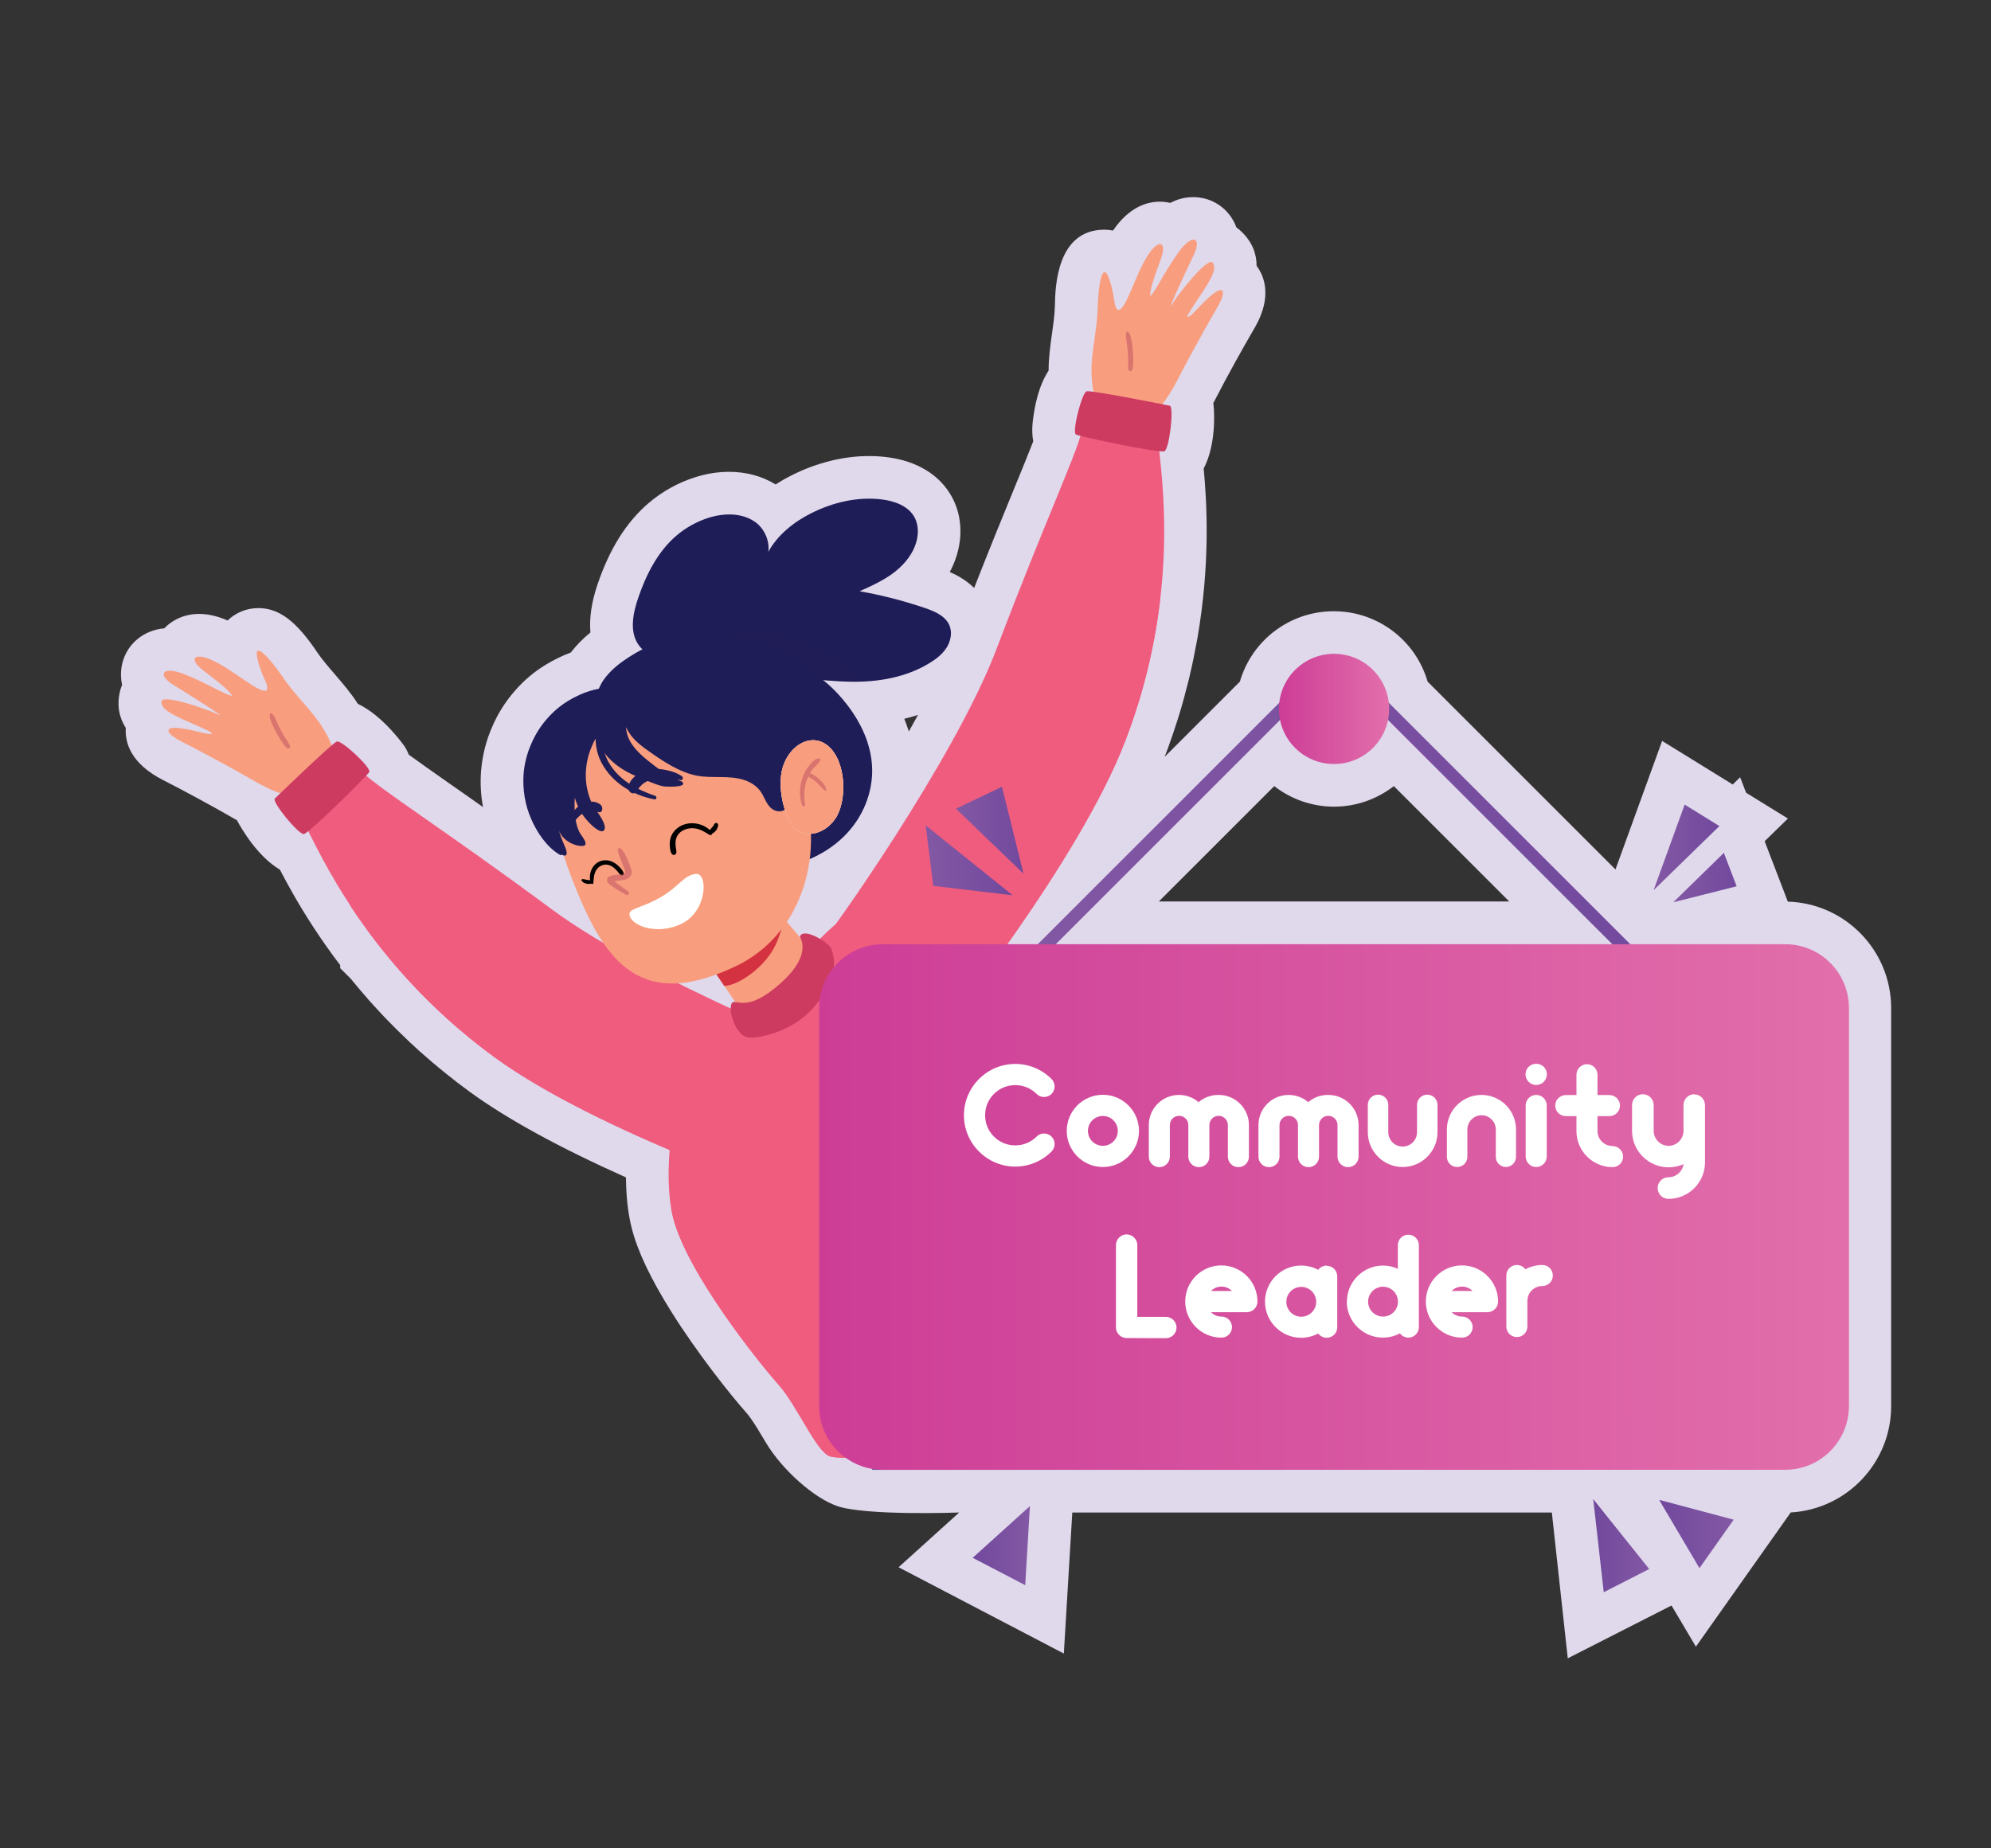<?xml version="1.0" encoding="utf-8"?>
<!-- Generator: Adobe Illustrator 23.0.5, SVG Export Plug-In . SVG Version: 6.00 Build 0)  -->
<svg version="1.1" id="Layer_1" xmlns="http://www.w3.org/2000/svg" xmlns:xlink="http://www.w3.org/1999/xlink" x="0px" y="0px"
	 viewBox="0 0 280 260" style="enable-background:new 0 0 280 260;" xml:space="preserve">
<rect x="0" y="0" width="280" height="260" fill="#333333" stroke="none"/>
<style type="text/css">
	.st0{fill:#E0D8EB;}
	.st1{clip-path:url(#SVGID_2_);}
	.st2{fill:#7A6DB1;}
	.st3{opacity:0.47;}
	.st4{fill:#28388D;}
	.st5{fill:#F89E7E;}
	.st6{fill:#010101;}
	.st7{fill:#F05C7E;}
	.st8{fill:#0E1023;}
	.st9{opacity:0.5;fill:#BA4B61;}
	.st10{fill:#CE3B61;}
	.st11{clip-path:url(#XMLID_2_);fill:#D53241;}
	.st12{fill:#1F1D57;}
	.st13{opacity:0.33;fill:#1F1D57;}
	.st14{fill:#FFFFFF;}
	.st15{fill:#FAC9CA;}
	.st16{fill:none;stroke:url(#SVGID_3_);stroke-width:1.788;stroke-miterlimit:10;}
	.st17{fill:url(#SVGID_4_);}
	.st18{fill:url(#SVGID_5_);}
	.st19{fill:url(#SVGID_6_);}
	.st20{fill:url(#SVGID_7_);}
	.st21{fill:url(#SVGID_8_);}
	.st22{fill:url(#SVGID_9_);}
	.st23{fill:url(#SVGID_10_);}
	.st24{fill:url(#SVGID_11_);}
	.st25{fill:url(#SVGID_12_);}
</style>
<g>
	<path class="st0" d="M218.24,212.76H150.8l-1.19,19.84l-23.24-12.14l8.52-7.7c0,0-13.09,0.48-17.13-0.9
		c-3.34-1.14-7.84-5.2-10.06-8.95c-0.42-0.71-0.86-1.44-1.29-2.14c-0.72-1.14-1.16-1.72-1.41-2c-2.24-2.51-6.95-8.43-10.62-14.3
		c-2.89-4.63-4.7-8.44-5.53-11.67c-0.59-2.3-0.8-4.84-0.82-7.18c-9.35-4.18-16.74-8.22-22-12.06l-0.17-0.13
		c-0.56-0.42-1.12-0.83-1.67-1.25l-0.56-0.45c-0.41-0.31-0.85-0.66-1.27-1.01c0,0-0.43-0.35-0.63-0.51
		c-0.34-0.28-0.66-0.55-0.99-0.83c-0.3-0.25-0.53-0.46-0.76-0.66l-0.92-0.8l-0.11-0.1c-0.17-0.17-0.35-0.32-0.52-0.48
		c-0.14-0.12-0.93-0.86-0.93-0.86l-0.59-0.57c-0.33-0.32-0.63-0.61-0.92-0.89l-0.14-0.14c-0.17-0.16-0.33-0.32-0.49-0.49l-0.83-0.84
		l-0.46-0.48c-0.23-0.23-0.45-0.47-0.67-0.71l-0.19-0.21c-0.21-0.23-0.39-0.42-0.57-0.62l-0.87-0.96l-0.34-0.4
		c-0.22-0.24-0.48-0.55-0.74-0.86l-0.11-0.13c-0.11-0.12-0.21-0.25-0.32-0.38c-0.3-0.35-0.58-0.7-0.87-1.05l-0.02-0.03l-1.53-1.53
		l0-0.43c-1.25-1.64-2.45-3.33-3.63-5.13c-2.13-3.25-3.72-6.12-4.85-8.3c-3.1-1.83-5.36-5.67-6.04-6.95
		c-0.24-0.14-0.49-0.28-0.74-0.42c-2.89-1.68-7.11-3.94-9.61-5.21c-4.62-2.35-5.41-5.3-5.28-7.35c-0.88-1.38-1.32-3.1-0.8-5.22
		c0.07-0.28,0.16-0.56,0.28-0.84c-0.32-1.45-0.08-2.67,0.08-3.23c0.75-2.66,3.01-4.46,5.86-4.73c1.22-1.27,2.95-2.02,4.89-2.02
		c1.26,0,2.58,0.3,4.01,0.92c1.15-1.11,2.68-1.74,4.32-1.74c2.92,0,5.34,1.82,8.33,6.29c0.63,0.93,1.55,2,2.43,3.02
		c1.13,1.32,2.3,2.67,3.23,4.15c3.67,1.74,6.63,6.06,6.66,6.11c0.21,0.36,0.38,0.71,0.51,1.05c1.46,1.07,3.37,2.4,5.67,4.02
		c1.42,0.99,3.01,2.1,4.77,3.35c-0.32-1.68-0.41-3.41-0.27-5.14c0.18-2.14,0.7-4.21,1.56-6.16c0.79-1.85,1.9-3.61,3.28-5.16
		c1.19-1.36,2.62-2.57,4.22-3.55c1.17-0.71,2.36-1.29,3.55-1.73c0.77-1.01,1.68-1.94,2.76-2.82c-0.17-2.03,0.16-4.28,0.99-6.73
		c1.72-5.08,4.1-8.85,7.25-11.52c1.92-1.63,4.2-2.88,6.59-3.62c1.56-0.49,3.14-0.73,4.69-0.73c2.4,0,4.64,0.61,6.53,1.78
		c0.72-0.47,1.49-0.91,2.29-1.31c3.5-1.76,7.25-2.69,10.85-2.69c0.83,0,1.67,0.05,2.48,0.15c4.26,0.52,7.53,2.53,9.2,5.66
		c1.14,2.1,1.46,4.68,0.89,7.25c-0.25,1.13-0.66,2.22-1.22,3.25c1.04,0.45,2.3,1.15,3.43,2.24c2.28-5.83,4.18-10.45,5.67-14.09
		c1.09-2.65,1.98-4.84,2.64-6.54c-0.15-0.77-0.19-1.67-0.08-2.7c0.27-2.4,0.88-5.17,2.24-7.24c-0.01-1.7,0.23-3.47,0.47-5.17
		c0.19-1.34,0.38-2.73,0.41-3.88c0.05-2.65,0.22-10.77,6.97-10.77c0.32,0,0.73,0.03,1.21,0.12c2.27-3.35,4.82-4.06,6.58-4.06
		c0.5,0,1,0.06,1.47,0.17c1.03-0.54,2.11-0.81,3.23-0.81c2.23,0,4.27,1.12,5.45,3c0.21,0.33,0.43,0.75,0.62,1.26
		c0.24,0.17,0.46,0.35,0.67,0.55c1.6,1.52,2.17,3.21,2.17,4.85c0.14,0.19,0.27,0.39,0.39,0.59c2.03,3.55-0.14,7.25-0.85,8.46
		c-1.39,2.37-3.71,6.54-5.27,9.58c-0.12,0.23-0.24,0.46-0.36,0.69c0.02,0.16,0.04,0.33,0.06,0.5c0.06,0.7,0.37,5.31-1.41,8.69
		c0.48,5.13,0.91,13.51-0.88,23.87l-0.06,0.31c-0.32,1.77-0.65,3.37-1.01,4.89c-0.02,0.1-0.12,0.52-0.12,0.52
		c-0.15,0.63-0.32,1.25-0.49,1.88l-0.04,0.16c-0.05,0.22-0.11,0.44-0.17,0.66l-0.05,0.18c-0.21,0.75-0.42,1.5-0.66,2.27
		c-0.05,0.18-0.12,0.38-0.18,0.57c-0.21,0.67-0.43,1.33-0.66,2.01c-0.08,0.23-0.16,0.46-0.24,0.69l-0.04,0.12
		c-0.26,0.75-0.56,1.59-0.89,2.43l10.58-10.58c1.67-5.78,6.99-9.9,13.2-9.9c6.21,0,11.53,4.12,13.2,9.9l26.42,26.42l6.56-18.08
		l9.93,6.13l1.04-1.02l0.84,2.18l5.88,3.63l-3.27,3.19l3.26,8.5c8.05,0.23,14.53,6.86,14.53,14.97v56c0,7.97-6.26,14.51-14.12,14.95
		l-13.34,18.88l-3.43-5.79l-14.59,7.43L218.24,212.76z M212.25,126.81l-16.23-16.23c-2.35,1.82-5.28,2.89-8.41,2.89
		s-6.07-1.07-8.41-2.89l-16.23,16.23H212.25z M127.17,101.11c0.24,0.59,0.46,1.18,0.64,1.78c0.44-0.78,0.87-1.55,1.29-2.32
		C128.47,100.77,127.83,100.95,127.17,101.11z"/>
	<g>
		<defs>
			<rect id="SVGID_1_" x="13.98" y="26.76" width="206.04" height="180"/>
		</defs>
		<clipPath id="SVGID_2_">
			<use xlink:href="#SVGID_1_"  style="overflow:visible;"/>
		</clipPath>
		<g class="st1">
			<g>
				<g>
					<g>
						<g>
							<path class="st2" d="M138.46,349.75l11.19,1.78c7.19-26.84,13.47-58.93,11.38-68.77c-2.08-9.84-0.44-47.9-0.44-47.9
								s29.49,30.74,36.35,30.04c6.87-0.69,48.48-52.52,48.48-52.52l-8.55-6.66l-37.88,31.02c0,0-12.2-22.94-24.05-37.02
								c-6.92-8.22-19.33-13.38-24.82-15.36c-0.15-0.05-0.29-0.1-0.42-0.15c-1.45-0.51-2.32-0.77-2.32-0.77l-2.79,3.35l-0.4,0.31
								l-0.81,0.66l-0.53,0.43l-20.56,16.66c0.04,0.22,0.26,1.28,0.6,2.94c0.05,0.21,0.1,0.43,0.14,0.66
								c1.4,6.67,4.54,21.2,7.21,32.52c4.93,20.85,8.23,26.78,9.63,37.67C143.56,307.16,138.46,349.75,138.46,349.75z"/>
						</g>
					</g>
					<g class="st3">
						<path class="st4" d="M144.73,283.27c-0.03,4.54,0,9.07,0.04,13.61c0.08,11.02,0.34,22.14-0.82,33.12
							c-0.53,5-1.74,9.9-2.86,14.79c-0.4,1.73-0.77,3.46-1.12,5.2l-1.51-0.24c0,0,5.1-42.59,1.42-71.13
							c-1.41-10.89-4.7-16.82-9.63-37.67c-2.67-11.31-5.81-25.84-7.21-32.52c-0.05-0.23-0.09-0.45-0.14-0.66
							c-0.34-1.67-0.56-2.72-0.6-2.94l2.62-2.12c1.2,3.47,2.35,6.95,3.29,10.5c1.57,5.93,2.09,12.06,3.53,18.02
							c1.27,5.27,2.87,10.45,4.58,15.59c1.7,5.1,3.61,10.14,5.09,15.32c1.46,5.09,2.51,10.31,2.94,15.59
							C144.47,279.59,144.6,281.43,144.73,283.27z"/>
					</g>
					<g>
						<path class="st5" d="M234.55,222.13c-1.5-1.74-3.11-3.42-4.82-4.96c-1.1-0.99-2.25-1.92-3.44-2.79l10.58-8.66l8.55,6.66
							c0,0-3.87,4.83-9.45,11.55C235.53,223.28,235.02,222.67,234.55,222.13z"/>
					</g>
					<g>
						<path class="st5" d="M143.89,334.93c2.06,0.34,4.1,0.75,6.15,1.13c1.13,0.21,2.24,0.41,3.34,0.68c-1.19,5-2.45,9.98-3.74,14.8
							l-11.19-1.78c0,0,0.74-6.18,1.45-15.41C141.25,334.53,142.58,334.71,143.89,334.93z"/>
					</g>
					<path class="st6" d="M237.71,223.59c0.34-0.67-9.57-10.39-10.84-10.23c-1.27,0.16-5.22,3.26-4.65,3.9
						c0.56,0.64,10.51,10.45,11.46,10.4C234.62,227.61,237.26,224.49,237.71,223.59z"/>
					<path class="st6" d="M156.08,332.69c-0.07-1.28-16.03-3.97-17.02-2.66c-0.99,1.31-1.44,6.01-0.88,6.48
						c0.57,0.47,15.36,3.1,16.17,2.66C155.16,338.73,156.15,334.05,156.08,332.69z"/>
				</g>
				<g>
					<path class="st7" d="M125.2,352.12c-0.17,2.23,21.74,6,23.22,5.93c0.42-0.03,0.83-0.55,1.13-1.35
						c0.18-0.47,0.32-1.04,0.42-1.68c0.28-1.93,0.38-2.92,0.48-5.92c0.04-1.3-2.57,0.85-5.38,0.75c-2.56-0.1-5.24-2.52-7.04-2.24
						c-3.5,0.56-11.48,2.18-12.67,4.05C125.26,351.81,125.2,351.96,125.2,352.12z"/>
					<path class="st8" d="M125.2,352.12c-0.17,2.23,21.74,6,23.22,5.93c0.42-0.03,0.83-0.55,1.13-1.35c-0.44-0.06-0.9-0.1-1.34-0.15
						c-1.2-0.15-2.38-0.31-3.58-0.48c-4.17-0.58-8.3-1.39-12.38-2.42c-2.04-0.51-4.07-1.09-6.07-1.72
						c-0.28-0.08-0.55-0.18-0.83-0.27C125.26,351.81,125.2,351.96,125.2,352.12z"/>
				</g>
				<g>
					<path class="st7" d="M257.78,217.25c1.28-1.83-15.67-16.23-16.98-16.92c-0.37-0.19-0.99,0.05-1.66,0.58
						c-0.39,0.31-0.81,0.73-1.21,1.23c-1.23,1.52-1.81,2.32-3.42,4.86c-0.69,1.1,2.65,0.57,5.01,2.1c2.15,1.39,3.22,4.83,4.92,5.51
						c3.3,1.3,10.99,3.97,12.97,2.96C257.57,217.49,257.7,217.38,257.78,217.25z"/>
					<path class="st8" d="M257.78,217.25c1.28-1.83-15.67-16.23-16.98-16.92c-0.37-0.19-0.99,0.05-1.66,0.58
						c0.35,0.27,0.72,0.54,1.07,0.81c0.96,0.74,1.89,1.48,2.84,2.23c3.3,2.62,6.44,5.42,9.43,8.38c1.49,1.48,2.95,3.01,4.35,4.57
						c0.2,0.21,0.38,0.43,0.58,0.66C257.57,217.49,257.7,217.38,257.78,217.25z"/>
				</g>
			</g>
			<g>
				<path class="st7" d="M120.58,149.35c-0.7,0.03-29.43-11.42-42.9-21.38c-15.63-11.56-23.76-16.59-26.78-19.38
					c-3.03-2.79-10.06,3.64-8.05,7.35c2.01,3.71,8.76,19.69,26.72,32.79c14.61,10.65,43.34,20.22,43.34,20.22L120.58,149.35z"/>
				<path class="st7" d="M55.61,133.3c6.38,5.29,13.4,9.73,20.39,14.16c6.76,4.28,13.48,8.62,20.55,12.38
					c3.57,1.9,7.21,3.66,10.95,5.17c1.99,0.8,4.01,1.58,6.07,2.23l-0.67,1.71c0,0-28.73-9.57-43.34-20.22
					c-9.72-7.09-16.16-15.02-20.34-21.39C51.24,129.43,53.36,131.42,55.61,133.3z"/>
				<g>
					<path class="st5" d="M35.62,109.78c-3.11-1.81-7.42-4.11-9.92-5.38c-2.64-1.34-2.65-2.29-0.21-1.95
						c2.16,0.3,4.08,1.06,4.29,0.72c0.1-0.17-1.42-0.81-3.57-1.76c-2.2-0.97-3.72-1.82-3.48-2.79c0.24-0.97,6.33,1.1,7.94,1.88
						c1.6,0.79-4.29-2.94-6.32-4.18c-2.27-1.4-1.56-2.73,1.63-1.46c3.19,1.28,5.75,2.91,6.67,3.03c-0.41-0.68-1.09-1.32-4.04-3.56
						c-2.18-1.65-1.32-2.62,1.22-1.46c3.05,1.39,6.71,4.78,7.65,4.24c0.46-0.7-0.56-1.5-1.26-4.37c-0.7-2.86,1.8-0.07,3.48,2.42
						c1.74,2.58,4.31,4.97,5.65,7.15c1.8,2.94,2.49,5.33,0.71,7.59C44.26,112.2,41.93,113.45,35.62,109.78z"/>
					<path class="st9" d="M37.95,100.45c-0.03,0.1-0.03,0.2-0.01,0.3c0.02,0.12,0.02,0.24,0.05,0.36c0.07,0.22,0.15,0.43,0.24,0.64
						c0.17,0.42,0.38,0.83,0.59,1.23c0.21,0.39,0.43,0.78,0.68,1.15c0.25,0.37,0.51,0.8,0.85,1.09c0.24,0.2,0.54-0.05,0.42-0.33
						c-0.17-0.4-0.45-0.75-0.67-1.12c-0.23-0.38-0.46-0.77-0.67-1.16c-0.2-0.39-0.38-0.78-0.56-1.18c-0.09-0.2-0.18-0.4-0.27-0.59
						c-0.05-0.1-0.12-0.17-0.18-0.27c-0.06-0.1-0.12-0.17-0.21-0.23C38.11,100.27,37.99,100.34,37.95,100.45z"/>
				</g>
				<path class="st10" d="M38.65,112.33c0.02-0.02,8.07-7.82,8.73-8.03c0.66-0.21,4.88,3.71,4.55,4.3
					c-0.32,0.59-8.46,8.58-9.19,8.72C42.02,117.46,38.19,112.78,38.65,112.33z"/>
			</g>
			<g>
				<path class="st7" d="M115.61,132.51c0.6-0.35,18.58-25.53,24.52-41.18c6.9-18.18,11.01-26.8,12.05-30.79
					c1.04-3.99,10.43-2.38,10.75,1.83c0.32,4.21,3.28,21.3-4.75,42.03c-6.53,16.86-25.52,40.45-25.52,40.45L115.61,132.51z"/>
				<path class="st7" d="M144.89,123.78c7.31-12.55,14.33-25.49,18.28-39.54c-0.7,6-2.16,12.85-4.99,20.16
					c-6.53,16.86-25.52,40.45-25.52,40.45l-0.26-0.19C136.56,137.69,140.8,130.79,144.89,123.78z"/>
				<g>
					<path class="st5" d="M165.68,53.28c1.64-3.2,4.02-7.47,5.43-9.89c1.5-2.55,0.99-3.36-0.87-1.75c-1.65,1.42-2.86,3.1-3.22,2.92
						c-0.18-0.09,0.76-1.45,2.05-3.41c1.33-2.01,2.15-3.54,1.42-4.23c-0.73-0.69-4.73,4.35-5.66,5.87
						c-0.92,1.53,2.02-4.79,3.06-6.94c1.16-2.4-0.16-3.14-2.16-0.35c-2,2.8-3.27,5.56-3.97,6.16c-0.02-0.79,0.2-1.7,1.48-5.18
						c0.94-2.57-0.31-2.91-1.81-0.57c-1.81,2.82-3.06,7.65-4.14,7.7c-0.76-0.34-0.34-1.56-1.3-4.35c-0.95-2.78-1.55,0.92-1.61,3.92
						c-0.07,3.11-0.94,6.51-0.88,9.07c0.07,3.45,0.79,5.83,3.51,6.77C159.72,59.98,162.35,59.78,165.68,53.28z"/>
					<path class="st9" d="M158.67,46.69c0.08,0.07,0.13,0.15,0.17,0.25c0.05,0.11,0.12,0.21,0.15,0.33
						c0.06,0.22,0.11,0.44,0.15,0.67c0.08,0.45,0.13,0.9,0.17,1.36c0.04,0.44,0.06,0.89,0.05,1.34c-0.01,0.45,0.01,0.95-0.13,1.38
						c-0.09,0.3-0.48,0.25-0.53-0.05c-0.07-0.42-0.03-0.88-0.04-1.3c-0.01-0.45-0.03-0.89-0.07-1.34c-0.04-0.43-0.1-0.87-0.16-1.3
						c-0.03-0.21-0.07-0.43-0.09-0.64c-0.01-0.11,0.01-0.21,0.01-0.32c0-0.11,0.01-0.21,0.05-0.31
						C158.45,46.63,158.59,46.62,158.67,46.69z"/>
				</g>
				<path class="st10" d="M164.51,57.07c-0.03-0.01-11.01-2.21-11.69-2.03c-0.67,0.18-2.1,5.76-1.51,6.08
					c0.59,0.32,11.76,2.64,12.44,2.36C164.45,63.2,165.14,57.19,164.51,57.07z"/>
			</g>
			<g>
				<path class="st7" d="M99.58,144.72c0.84-0.71,2.28-1.61,3.97-2.63c0.09-0.05,0.19-0.11,0.28-0.17c3.64-2.18,6.44-5.17,9.6-8.04
					c3.3-3,6.36-7.28,11.06-5.77c8.12,2.62,11.24,14.4,13.79,21.5c2,5.57,4.18,11.08,6.65,16.46c2.38,5.19,5.34,8.81,6.09,10.28
					c2.19,4.29-8.77,14.3-20.73,24.58c-5,4.3-11.59,4.39-13.49,3.95c-1.9-0.44-4.66-7.12-7.29-10.08
					c-2.9-3.26-12.85-15.74-14.84-23.49S95.62,148.08,99.58,144.72z"/>
				<path class="st7" d="M94.67,171.32c-0.12-0.49-0.22-1.01-0.31-1.55c0.61,1.44,1.33,2.84,2.15,4.18
					c2.7,4.44,6.39,8.09,9.83,11.95c1.72,1.94,3.38,3.94,4.76,6.14c1.14,1.82,2.02,3.79,3.25,5.55c1.22,1.75,2.84,3.26,4.85,4.03
					c1.73,0.66,3.63,0.81,5.47,0.7c1.92-0.12,4.07-0.63,5.89-1.62c-0.09,0.08-0.18,0.16-0.27,0.23c-5,4.3-11.59,4.39-13.49,3.95
					c-1.9-0.44-4.66-7.12-7.29-10.08C106.6,191.55,96.65,179.07,94.67,171.32z"/>
				<g>
					<defs>
						<path id="XMLID_25_" d="M105.59,144.15c1.02,1.67,5-0.46,6.87-2.88c3.16-4.09,2.78-6.15,2.78-6.15l-6.62-7.87l-9.05,8.08
							L105.59,144.15z"/>
					</defs>
					<use xlink:href="#XMLID_25_"  style="overflow:visible;fill:#F89E7E;"/>
					<clipPath id="XMLID_2_">
						<use xlink:href="#XMLID_25_"  style="overflow:visible;"/>
					</clipPath>
					<path class="st11" d="M108.57,133.83c-0.99,1.57-2.4,2.88-3.97,3.85c-0.97,0.59-2.05,1.07-3.12,1.01
						c-1.95-0.11-3.28-2.08-3.22-4.08c0.06-2,1.22-3.93,2.66-5.42c1.22-1.26,2.67-2.28,4.22-3c1.08-0.5,3.26-1.56,4.29-0.8
						C111.47,126.89,109.73,132.01,108.57,133.83z"/>
				</g>
				<path class="st10" d="M116.93,133.5c-0.33-0.9-3.64-2.91-4.35-1.93c-0.23,0.32,0.21,0.48,0.27,1.34
					c0.08,1.26-0.36,3.23-3.91,6.11c-4.47,3.62-5.7,1.09-6.1,2.26c-0.39,1.17,0.71,4.45,2.39,4.66c1.34,0.17,5.95-0.71,8.91-3.92
					C117.09,138.8,117.83,135.95,116.93,133.5z"/>
			</g>
			<g>
				<g>
					<g>
						<g>
							<path class="st12" d="M89.73,84.17c1.13-3.33,2.77-6.6,5.45-8.87c1.31-1.11,2.85-1.95,4.48-2.47
								c2.15-0.67,4.64-0.72,6.49,0.56c1.34,0.92,2.12,2.69,1.9,4.24c1.29-2.37,3.57-4.2,6.02-5.43c3.05-1.54,6.53-2.36,9.92-1.95
								c1.82,0.22,3.76,0.92,4.63,2.53c0.5,0.94,0.56,2.08,0.33,3.12c-0.41,1.84-1.65,3.4-3.13,4.56c-1.48,1.15-3.21,1.94-4.93,2.71
								c3.14,0.55,6.24,1.35,9.25,2.38c1.34,0.46,2.78,1.08,3.36,2.37c0.45,1.01,0.22,2.23-0.37,3.17c-0.59,0.94-1.5,1.63-2.45,2.21
								c-3.71,2.24-8.05,2.78-12.31,2.55c-4.14-0.22-7.98-0.78-12.16-0.66c-4.59,0.13-9.6-0.51-13.78-2.5
								c-0.97-0.46-1.93-1.03-2.57-1.9C88.49,88.95,88.99,86.35,89.73,84.17z"/>
							<path class="st13" d="M91.9,91.91c5.13-3.22,11.21-4.05,17.07-2.73c2.41,0.54,4.82,1.32,7.03,2.42
								c1.88,0.94,3.68,2.19,4.57,4.13c-0.04,0.05-0.07,0.1-0.09,0.15c-0.7,0.01-1.41,0-2.11-0.04c-4.14-0.22-7.98-0.78-12.16-0.66
								c-4.59,0.13-9.6-0.51-13.78-2.5c-0.32-0.15-0.64-0.32-0.94-0.51C91.62,92.1,91.76,92,91.9,91.91z"/>
						</g>
						<path class="st12" d="M118.62,117.72c2.85-2.77,4.15-6.41,4.03-9.73c-0.13-3.32-1.57-6.35-3.6-8.96
							c-1.49-1.91-3.31-3.65-5.59-4.9c-2.28-1.25-5.04-2.02-7.99-1.94c-2.43,0.06-5.28,0.91-6.55,2.82
							c-1.05,1.59-0.68,3.37-0.13,4.91c1.51,4.27,4.11,8.15,4.87,12.65c0.49,2.89,0.01,6.64,2.28,8.86c1.6,1.56,5.28,0.48,7.48-0.4
							C115.37,120.27,117.18,119.12,118.62,117.72z"/>
					</g>
				</g>
				<path class="st5" d="M80.29,123.22c0.69,1.78,1.39,3.51,2.15,5.1c0.08,0.17,0.16,0.34,0.24,0.51c2,4.11,4.38,7.36,7.84,8.76
					c0.16,0.07,0.33,0.13,0.5,0.19c2.9,1,6.53,0.74,11.24-1.32c0.32-0.13,0.64-0.28,0.98-0.44c0.14-0.06,0.29-0.14,0.44-0.21
					c5.62-2.75,9.2-8.21,10.13-14.46c0.14-0.93,0.22-1.88,0.24-2.84c0.07-3.37-0.61-6.87-2.13-10.23
					c-4.79-10.62-16.12-15.65-25.37-11.32C77.3,101.29,75.53,110.87,80.29,123.22z"/>
				<g>
					<g>
						<path class="st6" d="M94.21,119.16c-0.05-0.38-0.03-0.78,0.06-1.17c0.2-0.78,0.73-1.43,1.49-1.82
							c1.34-0.69,3.06-0.36,4.05,0.58c0.05-0.05,0.1-0.1,0.15-0.15c0.02-0.02,0.08-0.09,0.01-0.01c0.02-0.02,0.04-0.04,0.05-0.06
							c0.04-0.04,0.08-0.09,0.11-0.14c0.02-0.02,0.03-0.04,0.05-0.06c0.02-0.02,0.04-0.04,0.06-0.06c0,0,0.01-0.01,0.02-0.02
							c0,0,0.01-0.01,0.01-0.01c0.01-0.01,0.02-0.03,0.03-0.04c0.01-0.01,0.02-0.03,0.03-0.05c0,0,0,0,0-0.01
							c0.01-0.01,0.01-0.02,0.02-0.03c0.01-0.03,0.03-0.05,0.04-0.08c0.02-0.04,0.04-0.08,0.07-0.12c0.03-0.04,0.07-0.06,0.1-0.1
							c0.12-0.11,0.35-0.04,0.4,0.11c0.01,0.04,0.03,0.1,0.04,0.14c0.01,0.06-0.01,0.12-0.02,0.17c-0.02,0.07-0.04,0.14-0.07,0.21
							c-0.01,0.03-0.02,0.05-0.04,0.08c-0.01,0.01-0.01,0.03-0.02,0.04c-0.01,0.02-0.02,0.06-0.01,0.01c0.01-0.03,0.01-0.03,0-0.02
							c-0.01,0.03-0.02,0.06-0.03,0.1c-0.01,0.03-0.04,0.07-0.06,0.1c-0.02,0.03-0.04,0.05-0.06,0.08c-0.09,0.11-0.2,0.21-0.32,0.3
							c-0.05,0.04-0.13,0.09-0.21,0.12c-0.01,0.16-0.2,0.29-0.37,0.19c-0.56-0.33-1.08-0.69-1.74-0.85
							c-0.64-0.16-1.33-0.11-1.96,0.2c-0.59,0.3-0.96,0.82-1.06,1.42c-0.05,0.31-0.04,0.62,0,0.93c0.03,0.28,0.17,0.66,0.04,0.94
							c-0.09,0.18-0.31,0.23-0.47,0.14C94.31,120.06,94.24,119.48,94.21,119.16z"/>
						<path class="st6" d="M81.91,123.66c0.03-0.01,0.06-0.01,0.08-0.01c0.02,0,0.04,0.01,0.06,0.02c-0.02-0.01-0.01,0,0.01,0
							c0.03,0.01,0.06,0.01,0.09,0.02c0.01,0,0.01,0,0.02,0c0.04,0,0.09,0,0.13,0.02c0.01,0,0.01,0,0.02,0.01
							c0.01,0,0.02,0,0.03,0.01c0.02,0.01,0.04,0.01,0.06,0.01c0.04,0.01,0.08,0.01,0.12,0.02c0.03,0,0.02,0-0.02,0
							c0.03,0,0.06,0,0.09,0c0.02,0,0.04,0.01,0.05,0.01c0.08,0.02,0.16,0.03,0.24,0.04c0.03,0,0.06,0.02,0.1,0.02
							c-0.18-1.16,0.41-2.37,1.51-2.72c0.62-0.2,1.29-0.1,1.9,0.26c0.3,0.18,0.57,0.42,0.8,0.68c0.19,0.21,0.54,0.61,0.51,0.89
							c-0.02,0.15-0.15,0.25-0.31,0.19c-0.24-0.09-0.43-0.41-0.6-0.6c-0.18-0.21-0.38-0.41-0.61-0.57
							c-0.44-0.31-0.96-0.42-1.44-0.27c-0.5,0.16-0.86,0.53-1.05,1c-0.2,0.48-0.21,0.99-0.26,1.52c-0.02,0.17-0.21,0.19-0.32,0.08
							c0,0-0.01,0.01-0.01,0.01c-0.04,0.02-0.09,0.02-0.13,0.03c-0.05,0.01-0.11,0.01-0.16,0.01c-0.07,0-0.14,0-0.21-0.01
							c-0.03,0-0.05,0-0.08-0.01c0.02,0-0.09-0.02-0.1-0.03c0.01,0,0.02,0.01,0.04,0.01c-0.02-0.01-0.05-0.01-0.07-0.02
							c-0.05-0.01-0.1-0.03-0.15-0.05c-0.06-0.02-0.14-0.05-0.19-0.09c-0.02-0.02-0.04-0.04-0.05-0.06c0,0,0,0,0,0
							c-0.02-0.01-0.04-0.03-0.06-0.04c-0.02-0.02-0.05-0.03-0.07-0.05c-0.04-0.03-0.06-0.07-0.08-0.11
							C81.75,123.77,81.82,123.68,81.91,123.66z"/>
					</g>
					<path class="st14" d="M97.87,122.93c-1.71,0.18-2.35,1.74-4.82,3.2c-2.48,1.47-4.45,1.66-4.52,2.34
						c-0.16,1.58,3.69,3.25,7.34,1.46C99.51,128.15,99.58,122.75,97.87,122.93z"/>
					<g>
						<g>
							<path class="st12" d="M88.38,110.57c0.41-1.42,1.91-2.15,3.17-2.35c0.7-0.11,1.42-0.05,2.13,0.1c0.37,0.08,0.73,0.17,1.1,0.3
								c0.39,0.13,0.72,0.33,1.08,0.53c0.23,0.13,0.23,0.61-0.07,0.59c-0.65-0.05-1.29-0.11-1.95-0.19
								c-0.62-0.08-1.26-0.07-1.87,0.03c-0.49,0.08-0.98,0.28-1.39,0.56c-0.47,0.32-0.76,0.74-1.09,1.21
								C89.03,111.99,88.16,111.3,88.38,110.57z"/>
							<path class="st12" d="M84.39,113.14c-0.96-0.68-2.16-0.34-2.95,0.22c-0.44,0.31-0.8,0.75-1.11,1.23
								c-0.16,0.26-0.31,0.51-0.45,0.8c-0.14,0.29-0.22,0.61-0.32,0.93c-0.06,0.21,0.19,0.52,0.34,0.34
								c0.33-0.39,0.65-0.78,0.96-1.19c0.3-0.4,0.65-0.74,1.04-1.01c0.31-0.22,0.68-0.36,1.05-0.4c0.42-0.05,0.8,0.06,1.22,0.18
								C84.77,114.41,84.89,113.49,84.39,113.14z"/>
						</g>
					</g>
					<path class="st9" d="M85.43,123.56c0.17-0.38,0.61-0.41,0.97-0.47c0.41-0.06,0.86-0.07,1.26-0.18
						c0.12-0.03,0.25-0.07,0.28-0.19c0.04-0.15-0.08-0.36-0.13-0.5c-0.17-0.45-0.34-0.89-0.52-1.33c-0.17-0.41-0.34-0.88-0.42-1.31
						c-0.05-0.28,0.32-0.36,0.48-0.19c0.29,0.31,0.54,0.75,0.72,1.13c0.19,0.41,0.37,0.83,0.53,1.26c0.13,0.33,0.27,0.7,0.22,1.07
						c-0.06,0.37-0.32,0.65-0.66,0.8c-0.33,0.15-0.72,0.17-1.08,0.21c-0.22,0.03-0.43,0.05-0.65,0.07c-0.01,0-0.04,0.01-0.06,0.01
						c0.14,0.09,0.28,0.23,0.4,0.32c0.17,0.12,0.33,0.24,0.5,0.36c0.37,0.26,0.73,0.52,1.09,0.78c0.26,0.18,0,0.63-0.29,0.48
						c-0.79-0.42-1.54-0.89-2.26-1.41C85.51,124.26,85.25,123.95,85.43,123.56z"/>
				</g>
				<path class="st12" d="M74.72,115.25c0.83,1.9,2.2,3.93,4.02,5c0.1,0.05,0.2,0.03,0.27-0.03c0.03,0.01,0.05,0.03,0.07,0.04
					c0.11,0.06,0.24,0.11,0.36,0.09c0.55-0.08,0.07-1.11-0.04-1.37c-0.18-0.43-0.37-0.87-0.53-1.32c-0.11-0.3-0.2-0.6-0.28-0.91
					c0.4,1.33,2.01,2.26,3.27,2.25c1.21-0.01-0.16-1.49-0.4-1.99c-0.25-0.54-0.41-1.12-0.51-1.71c-0.16-1.02-0.18-2.07-0.12-3.1
					c0.17,0.57,0.38,1.13,0.66,1.66c0.38,0.71,0.84,1.32,1.39,1.89c0.3,0.33,1.77,1.75,2.13,0.93c0.39-0.9-1.53-3.04-1.88-3.92
					c-0.46-1.12-0.73-2.3-0.75-3.52c-0.02-1.12,0.15-2.25,0.49-3.31c0.17-0.54,0.39-1.04,0.62-1.54c0.08-0.16,0.18-0.32,0.27-0.49
					c0.01,1.18,0.28,2.36,0.83,3.39c1.53,2.89,4.44,4.57,7.45,5.16c0.27,0.05,0.39-0.4,0.13-0.49c-2.62-0.9-5.22-2.24-6.64-4.85
					c-0.21-0.38-0.36-0.77-0.5-1.18c0.15,0.21,0.31,0.41,0.49,0.61c1.25,1.34,2.77,2.19,4.39,2.83c1.09,0.43,2.15,0.96,3.3,1.23
					c0.31,0.07,3.36,0.22,2.81-0.53c-0.09-0.12-0.24-0.18-0.38-0.23c-1.72-0.63-3.21-1.79-4.65-2.95c-1.43-1.15-2.9-2.69-2.94-4.6
					c0.6,1.39,1.77,2.37,2.94,3.2c2.09,1.49,4.5,3.14,7.01,3.62c2.21,0.42,4.55-0.1,6.72,0.63c0.85,0.29,1.67,0.81,2.22,1.56
					c0.53,0.73,0.75,1.64,1.4,2.29c0.67,0.67,1.77,0.78,2.38-0.02c0.27-0.34,0.24-0.82,0.35-1.24c0.05-0.17,0.1-0.34,0.17-0.51
					c0.75-1.83,2.33-1,3.64-0.39c1.04,0.49,2.36,1,2.99-0.4c0.18-0.41,0.24-0.85,0.28-1.29c0.37-3.94,0.73-8.78-1.25-12.1
					c-3.48-5.84-11.39-8.49-17.86-8.45c-1.85,0.01-3.71,0.31-5.49,0.86c-0.01,0-0.01,0-0.01,0c-1.6,0.49-3.14,1.18-4.57,2.06
					c-0.38,0.23-0.77,0.48-1.14,0.74c-1.11,0.76-2.14,1.66-2.93,2.77c-0.27,0.37-0.49,0.81-0.69,1.26
					c-0.28,0.06-0.56,0.13-0.82,0.19c-1.24,0.33-2.43,0.87-3.53,1.54c-1.08,0.67-2.05,1.49-2.88,2.44
					c-0.95,1.06-1.72,2.29-2.28,3.61c-0.59,1.33-0.95,2.77-1.07,4.23C73.48,111.07,73.84,113.26,74.72,115.25z"/>
				<g>
					<path class="st15" d="M111.51,116.26c1.23,1.66,4.26,1.37,5.95-1.08c1.69-2.45,1.6-8.08-1.02-10.26
						c-2.62-2.18-6.2,0.42-6.6,4.22C109.54,112.01,110.55,114.97,111.51,116.26z"/>
					<path class="st15" d="M111.51,116.26c1.23,1.66,4.26,1.37,5.95-1.08c1.69-2.45,1.6-8.08-1.02-10.26
						c-2.62-2.18-6.2,0.42-6.6,4.22C109.54,112.01,110.55,114.97,111.51,116.26z"/>
					<path class="st5" d="M111.51,116.26c1.23,1.66,4.26,1.37,5.95-1.08c1.69-2.45,1.6-8.08-1.02-10.26
						c-2.62-2.18-6.2,0.42-6.6,4.22C109.54,112.01,110.55,114.97,111.51,116.26z"/>
					<path class="st9" d="M115.35,106.96c0.06-0.13-0.04-0.29-0.18-0.28c-0.59,0.04-1.06,0.61-1.4,1.05
						c-0.38,0.49-0.7,1.05-0.91,1.65c-0.43,1.21-0.51,2.65-0.05,3.91c0.09,0.24,0.45,0.19,0.41-0.08c-0.17-1.21-0.15-2.42,0.26-3.54
						c0.06-0.15,0.13-0.29,0.2-0.44c0.06,0.04,0.13,0.08,0.19,0.12c0.11,0.07,0.22,0.14,0.33,0.21c0.22,0.15,0.43,0.31,0.63,0.49
						c0.41,0.36,0.73,0.82,1.16,1.15c0.08,0.06,0.23,0.02,0.21-0.11c-0.12-0.62-0.56-1.1-1-1.5c-0.23-0.2-0.48-0.38-0.73-0.54
						c-0.12-0.08-0.25-0.15-0.38-0.21c-0.06-0.03-0.12-0.05-0.18-0.07c0.11-0.2,0.23-0.39,0.37-0.57
						C114.62,107.79,115.12,107.46,115.35,106.96z"/>
				</g>
			</g>
		</g>
	</g>
	<g>
		<g>
			<linearGradient id="SVGID_3_" gradientUnits="userSpaceOnUse" x1="139.538" y1="141.39" x2="235.676" y2="141.39">
				<stop  offset="2.024560e-07" style="stop-color:#8358A4"/>
				<stop  offset="1" style="stop-color:#71499D"/>
			</linearGradient>
			<path class="st16" d="M187.61,186.02l-46.8-46.8l40.02-40.02c3.75-3.75,9.82-3.75,13.56,0l40.02,40.02L187.61,186.02z"/>
			<linearGradient id="SVGID_4_" gradientUnits="userSpaceOnUse" x1="130.179" y1="121.019" x2="142.422" y2="121.019">
				<stop  offset="2.024560e-07" style="stop-color:#8358A4"/>
				<stop  offset="1" style="stop-color:#71499D"/>
			</linearGradient>
			<polygon class="st17" points="130.18,116.1 142.42,125.94 131.25,124.61 			"/>
			<linearGradient id="SVGID_5_" gradientUnits="userSpaceOnUse" x1="134.443" y1="116.786" x2="143.938" y2="116.786">
				<stop  offset="2.024560e-07" style="stop-color:#8358A4"/>
				<stop  offset="1" style="stop-color:#71499D"/>
			</linearGradient>
			<polygon class="st18" points="143.94,122.9 134.44,113.76 140.91,110.67 			"/>
			
				<linearGradient id="SVGID_6_" gradientUnits="userSpaceOnUse" x1="1341.366" y1="215.778" x2="1351.846" y2="215.778" gradientTransform="matrix(-1 0 0 1 1585.177 0)">
				<stop  offset="2.024560e-07" style="stop-color:#8358A4"/>
				<stop  offset="1" style="stop-color:#71499D"/>
			</linearGradient>
			<polygon class="st19" points="233.33,210.98 239,220.58 243.81,213.77 			"/>
			
				<linearGradient id="SVGID_7_" gradientUnits="userSpaceOnUse" x1="1353.251" y1="217.419" x2="1361.114" y2="217.419" gradientTransform="matrix(-1 0 0 1 1585.177 0)">
				<stop  offset="2.024560e-07" style="stop-color:#8358A4"/>
				<stop  offset="1" style="stop-color:#71499D"/>
			</linearGradient>
			<polygon class="st20" points="224.06,210.87 225.54,223.97 231.93,220.71 			"/>
			
				<linearGradient id="SVGID_8_" gradientUnits="userSpaceOnUse" x1="1440.335" y1="5.681" x2="1448.382" y2="5.681" gradientTransform="matrix(-1 0 0 -1 1585.177 223.1)">
				<stop  offset="2.024560e-07" style="stop-color:#8358A4"/>
				<stop  offset="1" style="stop-color:#71499D"/>
			</linearGradient>
			<polygon class="st21" points="144.84,211.86 144.18,222.98 136.79,219.13 			"/>
			<linearGradient id="SVGID_9_" gradientUnits="userSpaceOnUse" x1="232.551" y1="119.201" x2="241.799" y2="119.201">
				<stop  offset="2.024560e-07" style="stop-color:#8358A4"/>
				<stop  offset="1" style="stop-color:#71499D"/>
			</linearGradient>
			<polygon class="st22" points="232.55,125.22 236.92,113.18 241.8,116.2 			"/>
			<linearGradient id="SVGID_10_" gradientUnits="userSpaceOnUse" x1="235.318" y1="123.445" x2="244.232" y2="123.445">
				<stop  offset="2.024560e-07" style="stop-color:#8358A4"/>
				<stop  offset="1" style="stop-color:#71499D"/>
			</linearGradient>
			<polygon class="st23" points="235.32,126.92 242.43,119.97 244.23,124.67 			"/>
			<linearGradient id="SVGID_11_" gradientUnits="userSpaceOnUse" x1="195.359" y1="99.716" x2="179.855" y2="99.716">
				<stop  offset="2.024560e-07" style="stop-color:#E26FAB"/>
				<stop  offset="1" style="stop-color:#CD3D96"/>
			</linearGradient>
			<circle class="st24" cx="187.61" cy="99.72" r="7.75"/>
			<linearGradient id="SVGID_12_" gradientUnits="userSpaceOnUse" x1="260.017" y1="169.783" x2="115.195" y2="169.783">
				<stop  offset="2.024560e-07" style="stop-color:#E26FAB"/>
				<stop  offset="1" style="stop-color:#CD3D96"/>
			</linearGradient>
			<path class="st25" d="M260.02,141.79v55.99c0,4.96-4.02,8.97-8.97,8.97H124.17c-4.96,0-8.97-4.02-8.97-8.97v-55.99
				c0-4.96,4.02-8.97,8.97-8.97h126.87C256,132.81,260.02,136.83,260.02,141.79z"/>
		</g>
		<g>
			<path class="st14" d="M137.68,161.98c-1.36-1.36-2.12-3.18-2.12-5.1s0.76-3.74,2.12-5.1s3.18-2.12,5.1-2.12
				c1.92,0,3.74,0.76,5.1,2.12c0.58,0.58,0.58,1.52,0,2.1s-1.52,0.58-2.1,0c-0.8-0.8-1.86-1.24-3-1.24c-1.14,0-2.2,0.44-3,1.24
				s-1.24,1.86-1.24,3c0,1.14,0.44,2.2,1.24,3c0.8,0.8,1.86,1.24,3,1.24c1.14,0,2.2-0.44,3-1.24c0.58-0.58,1.52-0.58,2.1,0
				s0.58,1.52,0,2.1c-1.36,1.36-3.18,2.12-5.1,2.12C140.86,164.1,139.04,163.34,137.68,161.98z"/>
			<path class="st14" d="M150.02,159.08c0-2.8,2.28-5.08,5.08-5.08s5.08,2.28,5.08,5.08s-2.28,5.08-5.08,5.08
				S150.02,161.88,150.02,159.08z M153,159.08c0,1.16,0.94,2.1,2.1,2.1s2.1-0.94,2.1-2.1s-0.94-2.1-2.1-2.1S153,157.92,153,159.08z"
				/>
			<path class="st14" d="M171.4,154.02c2.34,0,4.24,1.9,4.24,4.24v4.44c0,0.82-0.66,1.48-1.48,1.48s-1.48-0.66-1.48-1.48v-4.44
				c0-0.72-0.58-1.3-1.3-1.3c-0.72,0-1.3,0.58-1.3,1.3v4.44c0,0.82-0.66,1.48-1.48,1.48c-0.82,0-1.48-0.66-1.48-1.48v-4.44
				c0-0.72-0.58-1.3-1.3-1.3c-0.72,0-1.3,0.58-1.3,1.3v4.44c0,0.82-0.66,1.48-1.48,1.48s-1.48-0.66-1.48-1.48v-4.44
				c0-2.34,1.9-4.24,4.24-4.24c1.06,0,2.02,0.38,2.76,1.02c0.74-0.64,1.7-1.02,2.76-1.02H171.4z"/>
			<path class="st14" d="M186.82,154.02c2.34,0,4.24,1.9,4.24,4.24v4.44c0,0.82-0.66,1.48-1.48,1.48s-1.48-0.66-1.48-1.48v-4.44
				c0-0.72-0.58-1.3-1.3-1.3c-0.72,0-1.3,0.58-1.3,1.3v4.44c0,0.82-0.66,1.48-1.48,1.48c-0.82,0-1.48-0.66-1.48-1.48v-4.44
				c0-0.72-0.58-1.3-1.3-1.3c-0.72,0-1.3,0.58-1.3,1.3v4.44c0,0.82-0.66,1.48-1.48,1.48s-1.48-0.66-1.48-1.48v-4.44
				c0-2.34,1.9-4.24,4.24-4.24c1.06,0,2.02,0.38,2.76,1.02c0.74-0.64,1.7-1.02,2.76-1.02H186.82z"/>
			<path class="st14" d="M192.36,159.26v-3.84c0-0.8,0.64-1.44,1.44-1.44c0.8,0,1.44,0.64,1.44,1.44v3.84c0,1.12,0.9,2.02,2.02,2.02
				s2.02-0.9,2.02-2.02v-3.84c0-0.8,0.64-1.44,1.44-1.44c0.8,0,1.44,0.64,1.44,1.44v3.84c0,2.7-2.2,4.9-4.9,4.9
				C194.56,164.16,192.36,161.96,192.36,159.26z"/>
			<path class="st14" d="M211.8,164.16c-0.8,0-1.44-0.64-1.44-1.44v-3.84c0-1.1-0.9-2-2-2c-1.1,0-2,0.9-2,2v3.84
				c0,0.8-0.64,1.44-1.44,1.44c-0.8,0-1.44-0.64-1.44-1.44v-3.84c0-2.68,2.18-4.86,4.86-4.86s4.86,2.18,4.86,4.86v3.84
				c0,0.8-0.64,1.44-1.44,1.44H211.8z"/>
			<path class="st14" d="M214.98,152.18c-0.28-0.28-0.44-0.66-0.44-1.06c0-0.4,0.16-0.78,0.44-1.06c0.56-0.56,1.56-0.56,2.12,0
				c0.28,0.28,0.44,0.66,0.44,1.06c0,0.4-0.16,0.78-0.44,1.06c-0.28,0.28-0.66,0.44-1.06,0.44
				C215.64,152.62,215.26,152.46,214.98,152.18z M214.56,162.68v-7.18c0-0.82,0.66-1.48,1.48-1.48s1.48,0.66,1.48,1.48v7.18
				c0,0.82-0.66,1.48-1.48,1.48S214.56,163.5,214.56,162.68z"/>
			<path class="st14" d="M226.78,161.22c0.82,0,1.48,0.66,1.48,1.48c0,0.82-0.66,1.48-1.48,1.48c-2.8,0-5.08-2.28-5.08-5.08V157
				h-1.5c-0.82,0-1.48-0.66-1.48-1.48c0-0.82,0.66-1.48,1.48-1.48h1.5v-2.86c0-0.82,0.66-1.48,1.48-1.48c0.82,0,1.48,0.66,1.48,1.48
				v2.86h1.68c0.82,0,1.48,0.66,1.48,1.48c0,0.82-0.66,1.48-1.48,1.48h-1.68v2.1c0,1.16,0.94,2.1,2.1,2.1L226.78,161.22z"/>
			<path class="st14" d="M238.26,153.94c0.84,0,1.52,0.68,1.52,1.52v8.04c0,2.84-2.3,5.14-5.14,5.14c-0.84,0-1.52-0.68-1.52-1.52
				c0-0.84,0.68-1.52,1.52-1.52c1.08,0,1.98-0.8,2.12-1.84c-0.64,0.28-1.36,0.44-2.1,0.44c-2.84,0-5.14-2.3-5.14-5.14v-3.62
				c0-0.84,0.68-1.52,1.52-1.52c0.84,0,1.52,0.68,1.52,1.52v3.62c0,1.16,0.94,2.12,2.1,2.12c1.16,0,2.1-0.96,2.1-2.12v-3.62
				c0-0.84,0.68-1.52,1.52-1.52L238.26,153.94z"/>
			<path class="st14" d="M158.44,188.22c-0.82,0-1.5-0.68-1.5-1.5v-11.58c0-0.82,0.68-1.5,1.5-1.5s1.5,0.68,1.5,1.5v10.1h4.02
				c0.82,0,1.5,0.68,1.5,1.5s-0.68,1.5-1.5,1.5L158.44,188.22z"/>
			<path class="st14" d="M171.76,188.16c-2.8,0-5.08-2.28-5.08-5.08s2.28-5.08,5.08-5.08s5.08,2.28,5.08,5.08
				c0,0.4-0.16,0.78-0.44,1.06s-0.66,0.44-1.06,0.44h-5.04c0.38,0.38,0.9,0.62,1.48,0.62c0.82,0,1.48,0.66,1.48,1.48
				c0,0.82-0.66,1.48-1.48,1.48H171.76z M173.26,181.6c-0.38-0.38-0.9-0.62-1.48-0.62s-1.1,0.24-1.48,0.62H173.26z"/>
			<path class="st14" d="M186.58,178.06c0.82,0,1.48,0.66,1.48,1.48v7.16c0,0.82-0.66,1.48-1.48,1.48c-0.48,0-0.92-0.24-1.2-0.6
				c-0.72,0.38-1.54,0.6-2.4,0.6c-2.8,0-5.08-2.28-5.08-5.08s2.28-5.08,5.08-5.08c0.86,0,1.68,0.22,2.4,0.6
				c0.28-0.36,0.72-0.6,1.2-0.6V178.06z M185.1,183.12c0-1.16-0.94-2.1-2.1-2.1s-2.1,0.94-2.1,2.1s0.94,2.1,2.1,2.1
				S185.1,184.28,185.1,183.12z"/>
			<path class="st14" d="M189.42,183.1c0-2.8,2.28-5.08,5.08-5.08c0.74,0,1.44,0.16,2.08,0.46v-3.32c0-0.82,0.66-1.48,1.48-1.48
				s1.48,0.66,1.48,1.48v11.52c0,0.82-0.66,1.48-1.48,1.48c-0.48,0-0.9-0.24-1.18-0.6c-0.72,0.38-1.54,0.6-2.4,0.6
				c-2.8,0-5.08-2.28-5.08-5.08L189.42,183.1z M194.5,185.2c1.16,0,2.1-0.94,2.1-2.1s-0.94-2.1-2.1-2.1s-2.1,0.94-2.1,2.1
				S193.34,185.2,194.5,185.2z"/>
			<path class="st14" d="M205.6,188.16c-2.8,0-5.08-2.28-5.08-5.08s2.28-5.08,5.08-5.08s5.08,2.28,5.08,5.08
				c0,0.4-0.16,0.78-0.44,1.06s-0.66,0.44-1.06,0.44h-5.04c0.38,0.38,0.9,0.62,1.48,0.62c0.82,0,1.48,0.66,1.48,1.48
				c0,0.82-0.66,1.48-1.48,1.48H205.6z M207.1,181.6c-0.38-0.38-0.9-0.62-1.48-0.62s-1.1,0.24-1.48,0.62H207.1z"/>
			<path class="st14" d="M216.9,177.94c0.82,0,1.48,0.66,1.48,1.48c0,0.82-0.66,1.48-1.48,1.48c-1.16,0-2.1,0.94-2.1,2.1v3.6
				c0,0.82-0.66,1.48-1.48,1.48s-1.48-0.66-1.48-1.48v-7.18c0-0.82,0.66-1.48,1.48-1.48c0.48,0,0.92,0.24,1.2,0.6
				c0.72-0.38,1.54-0.6,2.4-0.6H216.9z"/>
		</g>
	</g>
</g>
</svg>

